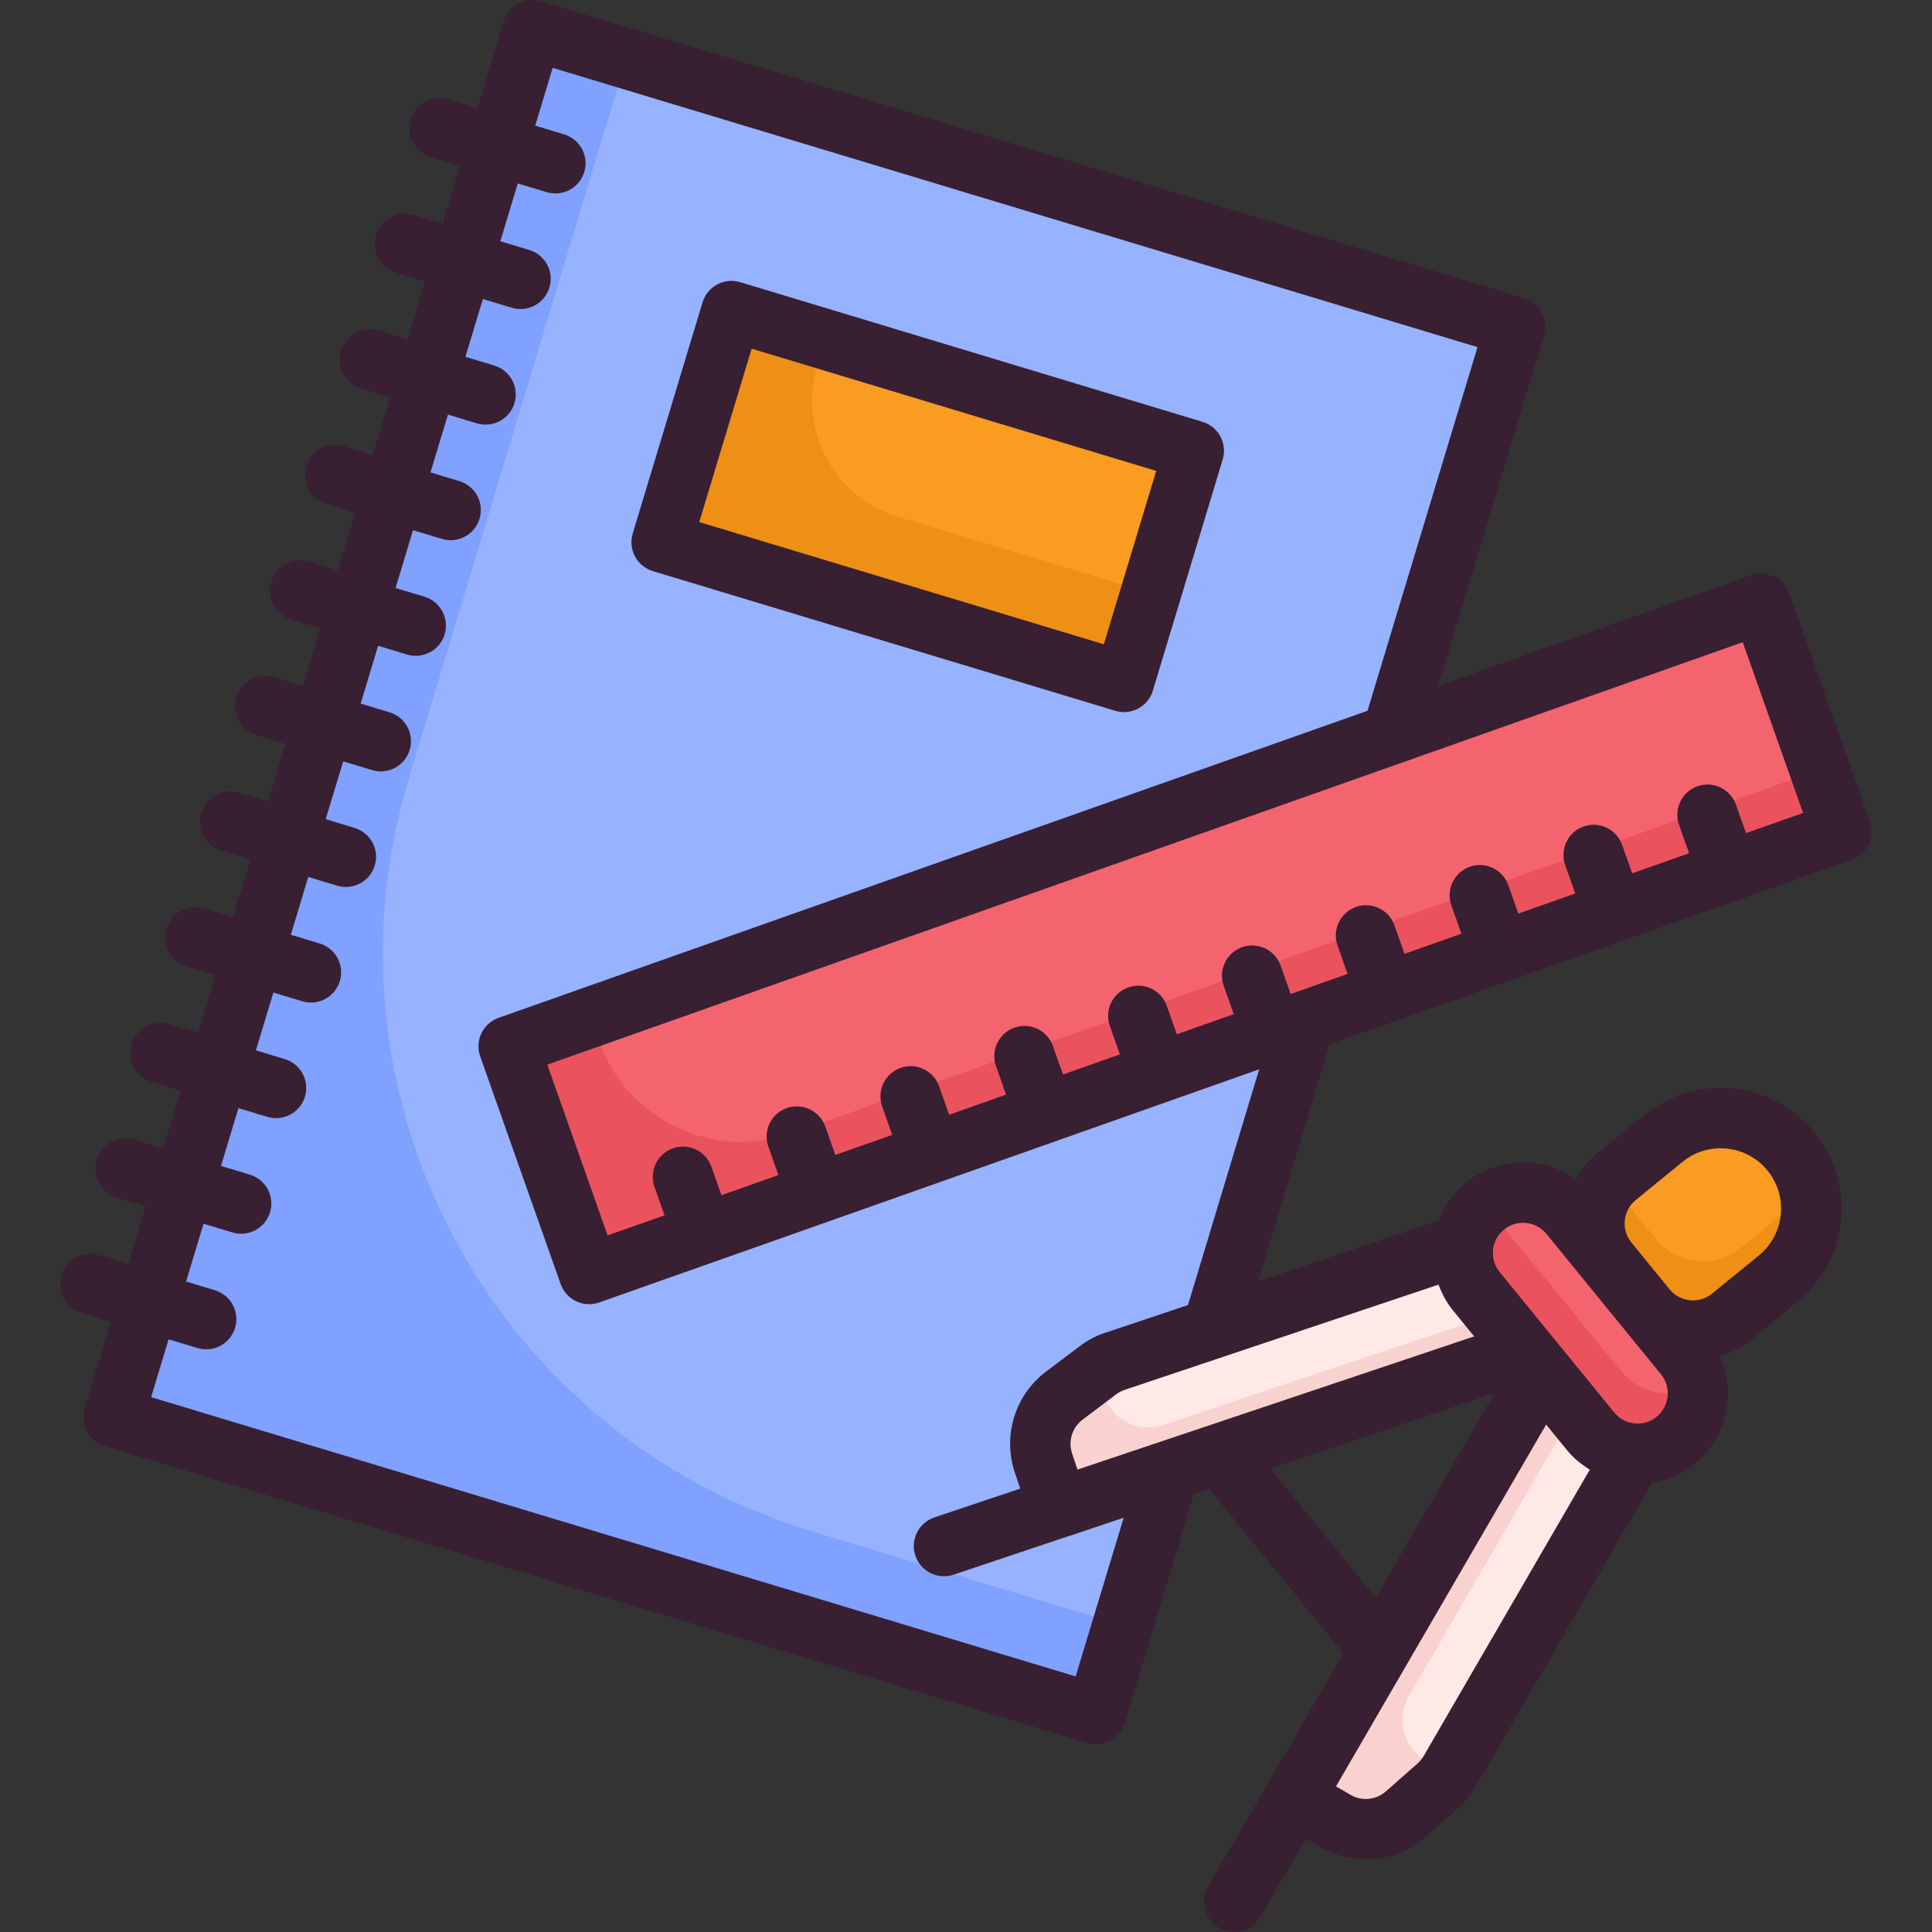 <svg xmlns="http://www.w3.org/2000/svg" viewBox="0 0 64 64" id="math"><rect x="0" y="0" width="64" height="64" fill="#333333" stroke="none"/><polygon fill="#97b2ff" points="50.19 10.83 17.64 1 3.76 46.95 36.3 56.78 50.19 10.83"></polygon><path fill="#80a1ff" d="M37.19,53.84l-.89,2.94L3.76,46.95,17.64,1l3.11,.94-7.21,23.86c-3.19,10.58,2.79,21.74,13.37,24.93l10.28,3.11Z"></path><rect width="16" height="8" x="22.732" y="12.447" fill="#f99c21" transform="rotate(16.811 30.732 16.447)"></rect><path fill="#ed9015" d="M38.12,19.65l-.89,2.94-15.31-4.63,2.31-7.66,3.11,.94-.27,.89c-.63,2.12,.56,4.35,2.68,4.99l8.37,2.53Z"></path><polygon fill="#f4646f" points="61 27.54 58.17 28.54 56.29 29.21 54.4 29.87 54.39 29.87 52.52 30.54 50.63 31.21 48.74 31.87 46.86 32.54 44.97 33.2 43.08 33.87 41.2 34.54 39.32 35.2 35.54 36.54 33.66 37.2 31.77 37.87 29.88 38.53 28 39.2 26.11 39.87 24.22 40.53 22.35 41.2 19.51 42.2 16.85 34.66 58.33 20 61 27.54"></polygon><path fill="#ea535e" d="M61,27.54l-41.49,14.66-2.66-7.54,2.72-.96,.28,.79c.92,2.6,3.77,3.97,6.38,3.05l34.05-12.04,.72,2.04Z"></path><path fill="#f99c21" d="M56.612,36.856h0c1.656,0,3,1.344,3,3v2c0,1.104-.896,2-2,2h-2c-1.104,0-2-.896-2-2v-2c0-1.656,1.344-3,3-3Z" transform="rotate(50.793 56.612 40.356)"></path><path fill="#ed9015" d="M60,40.04c0,.87-.38,1.73-1.1,2.32l-1.55,1.27c-.86,.7-2.12,.57-2.82-.29l-1.26-1.55c-.65-.79-.58-1.92,.1-2.64,.06,.12,.13,.23,.22,.34l1.26,1.55c.7,.86,1.96,.99,2.82,.29l1.55-1.26c.28-.23,.51-.49,.68-.79,.07,.25,.1,.51,.1,.76Z"></path><path fill="#ffe9e6" d="M54.13,48.15l-6.11,10.52c-.11,.19-.24,.36-.4,.5l-1.05,.93c-.65,.56-1.58,.66-2.33,.22l-1.35-.78,8.19-14.1,1.62,1.98c.37,.46,.89,.7,1.43,.73Z"></path><path fill="#f9d2cf" d="M47.24,58.32c.26,.16,.54,.24,.83,.26l-.05,.09c-.11,.19-.24,.36-.4,.5l-1.05,.93c-.65,.56-1.58,.66-2.33,.22l-1.35-.78,8.19-14.1,1.07,1.31-5.48,9.44c-.14,.25-.21,.52-.21,.78,0,.54,.28,1.06,.78,1.35Z"></path><path fill="#ffe9e6" d="M35.06,49.95v-.01l-.49-1.48c-.28-.81,0-1.71,.69-2.23l1.11-.84c.18-.13,.37-.23,.57-.3l11.53-3.87c-.07,.54,.07,1.1,.43,1.55l1.62,1.99-15.46,5.19Z"></path><path fill="#f9d2cf" d="M35.06,49.95v-.01l-.49-1.48c-.28-.81,0-1.71,.69-2.23l1.11-.84c.03-.02,.06-.05,.1-.06,0,.08-.01,.17-.01,.25,0,.21,.04,.43,.11,.64,.27,.82,1.15,1.26,1.97,.98l10.98-3.67,1,1.23-15.46,5.19Z"></path><rect width="10" height="4" x="47.351" y="41.833" fill="#f4646f" rx="2" ry="2" transform="rotate(50.793 52.35 43.833)"></rect><path fill="#ea535e" d="M56.23,45.9c.08,.67-.16,1.36-.72,1.81-.37,.3-.81,.45-1.26,.45-.58,0-1.15-.25-1.55-.74l-3.8-4.65c-.69-.85-.57-2.11,.29-2.81,.09-.07,.18-.14,.28-.2,.04,.36,.19,.71,.43,1.01l3.8,4.65c.4,.49,.97,.74,1.55,.74,.34,0,.68-.09,.98-.26Z"></path><path fill="#381f32" d="M21.628,18.919l15.316,4.627c.095,.029,.192,.043,.289,.043,.163,0,.326-.04,.473-.119,.233-.126,.408-.338,.484-.592l2.313-7.658c.16-.528-.139-1.086-.668-1.246l-15.316-4.627c-.255-.077-.528-.049-.762,.076-.233,.126-.408,.338-.484,.592l-2.313,7.658c-.16,.528,.139,1.086,.668,1.246Zm3.271-7.369l13.402,4.049-1.735,5.744-13.402-4.049,1.735-5.744Z"></path><path fill="#381f32" d="M61.943,27.21l-2.665-7.543c-.089-.25-.273-.455-.513-.569-.238-.114-.516-.127-.764-.041l-10.363,3.662,3.508-11.599c.077-.254,.05-.528-.075-.762-.126-.234-.339-.408-.593-.485L17.929,.043c-.531-.156-1.087,.14-1.246,.668l-.868,2.872-.958-.289c-.528-.161-1.086,.139-1.246,.668-.16,.528,.139,1.086,.668,1.246l.958,.289-.578,1.915-.958-.289c-.53-.157-1.087,.14-1.246,.668-.16,.529,.14,1.086,.668,1.246l.957,.289-.578,1.915-.958-.29c-.531-.158-1.087,.14-1.246,.668-.16,.529,.14,1.086,.668,1.246l.958,.289-.578,1.915-.959-.29c-.529-.157-1.087,.14-1.246,.668-.16,.529,.14,1.086,.668,1.246l.958,.29-.578,1.915-.958-.29c-.531-.158-1.087,.14-1.246,.668-.16,.529,.14,1.086,.668,1.246l.958,.289-.578,1.915-.959-.29c-.529-.156-1.087,.14-1.246,.668-.16,.529,.14,1.086,.668,1.246l.959,.29-.578,1.915-.959-.29c-.53-.158-1.087,.14-1.246,.668-.16,.529,.14,1.086,.668,1.246l.959,.29-.578,1.915-.959-.29c-.529-.156-1.088,.14-1.246,.668-.16,.529,.14,1.086,.668,1.246l.959,.29-.578,1.915-.96-.29c-.53-.157-1.087,.14-1.246,.668-.16,.529,.14,1.086,.668,1.246l.959,.29-.578,1.915-.959-.29c-.529-.162-1.086,.139-1.246,.668-.16,.528,.139,1.086,.668,1.246l.959,.29-.579,1.915-.96-.29c-.529-.16-1.086,.139-1.246,.668-.16,.528,.139,1.086,.668,1.246l.96,.29-.868,2.873c-.16,.529,.14,1.086,.668,1.246l32.54,9.83c.097,.029,.193,.043,.289,.043,.43,0,.826-.279,.957-.71l2.294-7.575,.504-.169,4.446,5.449-4.48,7.723c-.277,.477-.114,1.09,.363,1.367,.158,.092,.331,.135,.501,.135,.345,0,.681-.178,.866-.498l1.505-2.593,.483,.281c.47,.272,.989,.406,1.506,.406,.713,0,1.421-.255,1.983-.75l1.047-.923c.243-.214,.449-.465,.613-.746l5.837-10.061c.504-.081,.995-.289,1.419-.634,1.072-.875,1.369-2.339,.829-3.546,.356-.111,.699-.283,1.005-.532l1.55-1.264c.828-.676,1.343-1.633,1.451-2.696,.107-1.063-.205-2.104-.88-2.932-1.394-1.709-3.917-1.967-5.628-.572l-1.55,1.265c-.306,.249-.545,.549-.725,.875-.421-.303-.909-.503-1.44-.557-.79-.077-1.577,.154-2.198,.66-.413,.337-.711,.773-.896,1.258l-5.987,2.008,2.372-7.855,9.741-3.442h.001l.001-0,7.542-2.665c.52-.184,.794-.755,.61-1.276Zm-26.25,21.47l-.179-.533c-.137-.409,.002-.857,.345-1.117l1.116-.841c.087-.065,.182-.115,.284-.149l10.395-3.485c.114,.303,.265,.593,.475,.851l.705,.864-13.141,4.412Zm6.387-.035l7.428-2.494-3.935,6.776-3.493-4.281Zm5.079,9.527c-.055,.094-.124,.178-.205,.249l-1.048,.923c-.323,.283-.791,.331-1.163,.115l-.486-.283,2.335-4.021,.008-.013,4.618-7.952,.705,.864c.213,.261,.469,.461,.741,.63l-5.504,9.488Zm7.026-18.418l1.55-1.265c.414-.338,.933-.495,1.467-.44,.531,.054,1.01,.311,1.348,.726,.338,.414,.494,.934,.44,1.466-.054,.531-.311,1.01-.725,1.348l-1.55,1.264c-.428,.347-1.058,.285-1.407-.142l-.08-.098-1.185-1.453c-.348-.427-.284-1.058,.143-1.407Zm-3.733,.753c.034,0,.068,.002,.102,.005,.267,.027,.506,.156,.675,.363l1.262,1.547,.002,.003,1.264,1.55,.001,.001,.003,.003,1.262,1.546c.348,.427,.284,1.058-.143,1.407-.428,.35-1.06,.285-1.408-.143l-3.793-4.649c-.168-.206-.246-.467-.22-.733,.027-.266,.156-.505,.364-.674,.18-.147,.399-.225,.629-.225Zm-13.828,3.635c-.308,.103-.595,.254-.853,.45l-1.116,.841c-1.031,.778-1.447,2.124-1.037,3.349l.178,.53-2.843,.954c-.523,.176-.806,.743-.63,1.266,.141,.418,.53,.683,.948,.683,.105,0,.213-.017,.318-.052l3.772-1.265c.006-.002,.013-.001,.02-.003l1.843-.619-1.592,5.258L5.006,46.282l.579-1.916,.956,.289c.097,.029,.193,.043,.289,.043,.43,0,.826-.279,.957-.711,.16-.528-.139-1.086-.668-1.246l-.955-.289,.579-1.915,.956,.289c.097,.029,.193,.043,.289,.043,.43,0,.826-.279,.957-.711,.16-.528-.139-1.086-.668-1.246l-.956-.289,.578-1.915,.956,.289c.097,.029,.193,.043,.289,.043,.43,0,.827-.279,.957-.711,.16-.529-.14-1.086-.668-1.246l-.956-.289,.579-1.915,.956,.289c.097,.029,.193,.043,.289,.043,.43,0,.827-.279,.957-.711,.16-.529-.14-1.086-.668-1.246l-.956-.289,.578-1.915,.956,.289c.097,.029,.193,.043,.289,.043,.43,0,.827-.279,.957-.711,.16-.529-.14-1.086-.668-1.246l-.956-.289,.579-1.915,.956,.289c.097,.029,.193,.043,.289,.043,.43,0,.827-.279,.957-.711,.16-.529-.14-1.086-.668-1.246l-.956-.289,.579-1.915,.957,.289c.097,.029,.193,.043,.289,.043,.43,0,.827-.279,.957-.711,.16-.529-.14-1.086-.668-1.246l-.957-.289,.578-1.915,.957,.289c.097,.029,.193,.043,.289,.043,.43,0,.827-.279,.957-.711,.16-.529-.14-1.086-.668-1.246l-.957-.289,.579-1.915,.957,.289c.097,.029,.193,.043,.289,.043,.43,0,.827-.279,.957-.711,.16-.529-.14-1.086-.668-1.246l-.957-.289,.579-1.915,.958,.289c.097,.029,.193,.043,.289,.043,.43,0,.827-.279,.957-.711,.16-.529-.14-1.086-.668-1.246l-.958-.289,.578-1.915,.957,.289c.097,.029,.193,.043,.289,.043,.43,0,.826-.279,.957-.711,.16-.528-.139-1.086-.668-1.246l-.957-.289,.578-1.915,30.636,9.252-3.643,12.047-28.784,10.171c-.52,.184-.794,.755-.61,1.276l2.665,7.543c.089,.25,.273,.455,.513,.569,.136,.065,.283,.098,.431,.098,.112,0,.226-.019,.333-.057l3.771-1.332,.001-0,.001-0,7.542-2.665h0l0-0,3.77-1.332,.001-0,.001-.001,6.776-2.394-2.358,7.809-2.728,.915Zm21.215-16.544l-.333-.942c-.185-.52-.754-.794-1.276-.61-.52,.184-.794,.755-.61,1.276l.333,.943-1.885,.666-.333-.942c-.185-.52-.753-.793-1.276-.61-.52,.184-.794,.755-.61,1.276l.333,.943-1.885,.666-.333-.942c-.185-.52-.752-.794-1.276-.61-.52,.184-.794,.755-.61,1.276l.333,.943-1.885,.666-.333-.943c-.185-.52-.754-.795-1.276-.61-.52,.184-.794,.755-.61,1.276l.333,.943-1.885,.666-.333-.942c-.184-.52-.753-.794-1.276-.61-.52,.184-.794,.755-.61,1.276l.333,.943-1.885,.666-.333-.943c-.185-.52-.754-.795-1.276-.61-.52,.184-.794,.755-.61,1.276l.333,.943-1.885,.666-.333-.942c-.185-.52-.753-.794-1.276-.61-.52,.184-.794,.755-.61,1.276l.333,.943-1.885,.666-.333-.942c-.185-.52-.755-.795-1.276-.61-.52,.184-.794,.755-.61,1.276l.333,.943-1.885,.666-.333-.943c-.185-.52-.754-.794-1.276-.61-.52,.184-.794,.755-.61,1.276l.333,.943-1.885,.666-.333-.942c-.185-.52-.753-.795-1.276-.61-.52,.184-.794,.755-.61,1.276l.333,.943-1.886,.666-1.998-5.657,39.601-13.994,1.998,5.657-1.885,.666Z"></path></svg>